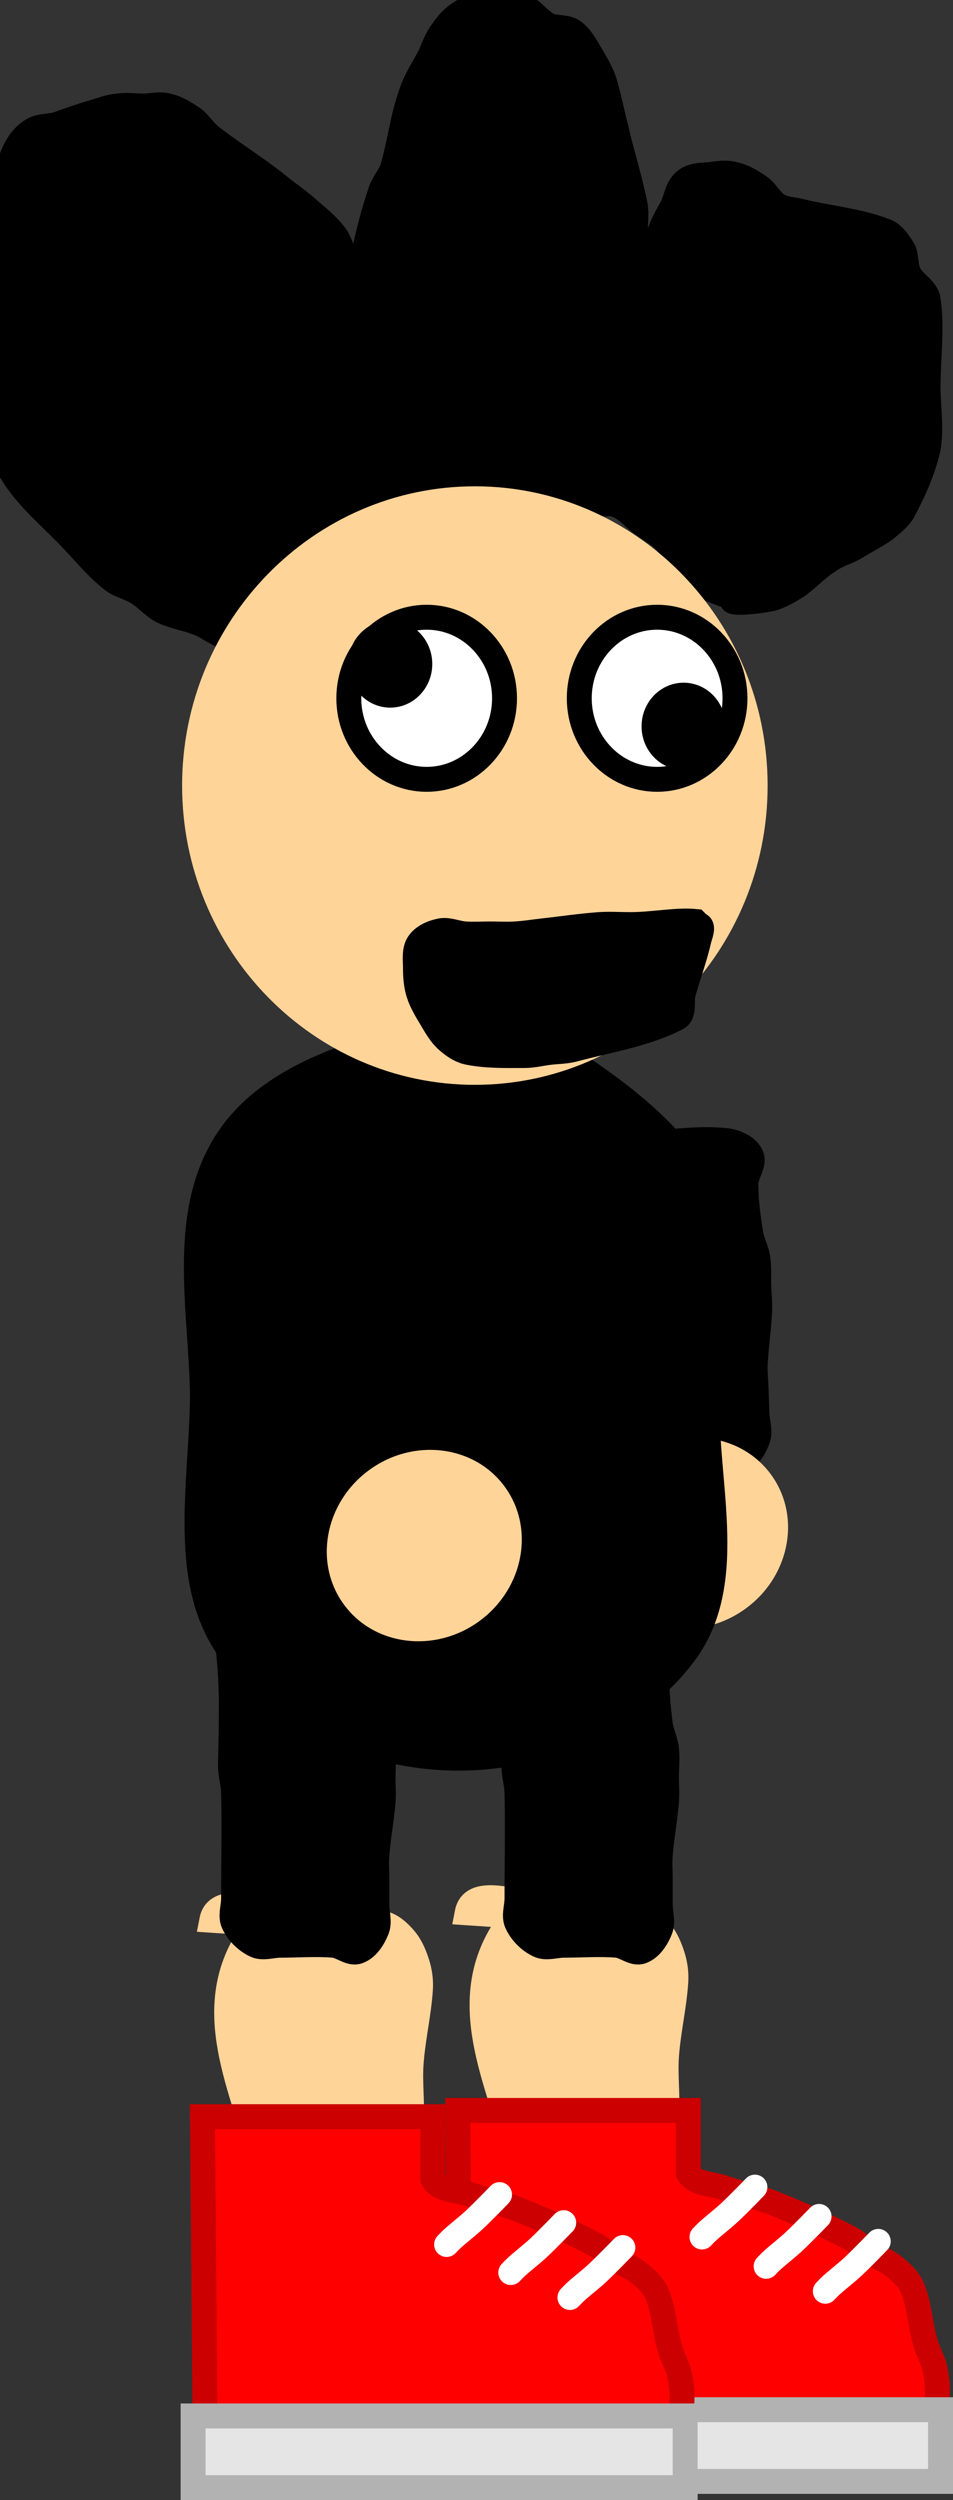 <svg version="1.1" xmlns="http://www.w3.org/2000/svg" xmlns:xlink="http://www.w3.org/1999/xlink" width="76.5" height="200.5" viewBox="0,0,76.5,200.5"><rect x="0" y="0" width="76.5" height="200.5" fill="#333333" stroke="none"/><g transform="translate(-202.597,-80.261)"><g data-paper-data="{&quot;isPaintingLayer&quot;:true}" fill-rule="nonzero" stroke-linejoin="miter" stroke-miterlimit="10" stroke-dasharray="" stroke-dashoffset="0" style="mix-blend-mode: normal"><g id="ID0.14264652878046036" stroke-width="2"><path d="M240.097,233.661c0.488,-2.536 5.169,-0.316 7.75,-0.25c0.686,0.018 1.316,0.443 2,0.5c1.327,0.111 2.698,-0.283 4,0c0.7,0.152 1.287,0.703 1.75,1.25c0.481,0.568 0.778,1.289 1,2c0.2,0.641 0.292,1.33 0.25,2c-0.126,2.01 -0.61,3.991 -0.75,6c-0.11,1.578 0.117,3.173 0,4.75c-0.051,0.685 -0.225,1.371 -0.5,2c-0.315,0.72 -0.627,1.521 -1.25,2c-0.544,0.419 -1.456,0.081 -2,0.5c-0.623,0.479 -0.604,1.553 -1.25,2c-0.552,0.382 -1.369,0.479 -2,0.25c-1.302,-0.474 -2.392,-1.419 -3.5,-2.25c-0.565,-0.424 -1.081,0.082 -1.5,-1.5c-1.677,-6.329 -5.236,-12.821 -0.25,-19z" id="ID0.17920746188610792" fill="#ffd499" stroke="#ffd499" stroke-linecap="round"/><g id="ID0.9278047611005604"><path d="M257.847,249.511v5c0.505,0.956 1.95,0.85 3,1.25c1.3,0.45 2.7,0.7 4,1.25c2,0.8 4,1.7 6,2.75c0.6,0.3 1.1,0.85 1.75,1.25c0.55,0.35 1.2,0.55 1.75,1c0.55,0.45 1.2,1 1.5,1.75c0.55,1.3 0.6,2.8 1,4.25c0.15,0.65 0.55,1.3 0.75,2c0.15,0.65 0.25,1.3 0.25,2c0,0.65 -0.1,1.3 -0.25,2c-0.2,0.65 -0.65,1.3 -0.75,2c-0.2,0.95 2.5,2.75 -0.25,3h-37l-0.25,-29.5z" id="ID0.7963717300444841" fill="#ff0000" stroke="#cc0000" stroke-linecap="round"/><path d="M238.597,273.511h39.5v5.75h-39.5z" id="ID0.23636615462601185" fill="#e5e5e5" stroke="#b2b2b2" stroke-linecap="butt"/><path d="M273.097,260.011c0,0 -1.311,1.357 -2,2c-0.561,0.524 -1.176,0.99 -1.75,1.5c-0.176,0.156 -0.5,0.5 -0.5,0.5" id="ID0.6116329785436392" fill="none" stroke="#ffffff" stroke-linecap="round"/><path d="M268.347,258.011c0,0 -1.311,1.357 -2,2c-0.561,0.524 -1.176,0.99 -1.75,1.5c-0.176,0.156 -0.5,0.5 -0.5,0.5" id="ID0.6116329785436392" fill="none" stroke="#ffffff" stroke-linecap="round"/><path d="M263.197,255.661c0,0 -1.311,1.357 -2,2c-0.561,0.524 -1.176,0.99 -1.75,1.5c-0.176,0.156 -0.5,0.5 -0.5,0.5" id="ID0.6116329785436392" fill="none" stroke="#ffffff" stroke-linecap="round"/></g></g><g id="ID0.14264652878046036" stroke-width="2"><path d="M219.597,234.261c0.488,-2.536 5.169,-0.316 7.75,-0.25c0.686,0.018 1.316,0.443 2,0.5c1.327,0.111 2.698,-0.283 4,0c0.7,0.152 1.287,0.703 1.75,1.25c0.481,0.568 0.778,1.289 1,2c0.2,0.641 0.292,1.33 0.25,2c-0.126,2.01 -0.61,3.991 -0.75,6c-0.11,1.578 0.117,3.173 0,4.75c-0.051,0.685 -0.225,1.371 -0.5,2c-0.315,0.72 -0.627,1.521 -1.25,2c-0.544,0.419 -1.456,0.081 -2,0.5c-0.623,0.479 -0.604,1.553 -1.25,2c-0.552,0.382 -1.369,0.479 -2,0.25c-1.302,-0.474 -2.392,-1.419 -3.5,-2.25c-0.565,-0.424 -1.081,0.082 -1.5,-1.5c-1.677,-6.329 -5.236,-12.821 -0.25,-19z" id="ID0.17920746188610792" fill="#ffd499" stroke="#ffd499" stroke-linecap="round"/><g id="ID0.9278047611005604"><path d="M237.347,250.011v5c0.505,0.956 1.95,0.85 3,1.25c1.3,0.45 2.7,0.7 4,1.25c2,0.8 4,1.7 6,2.75c0.6,0.3 1.1,0.85 1.75,1.25c0.55,0.35 1.2,0.55 1.75,1c0.55,0.45 1.2,1 1.5,1.75c0.55,1.3 0.6,2.8 1,4.25c0.15,0.65 0.55,1.3 0.75,2c0.15,0.65 0.25,1.3 0.25,2c0,0.65 -0.1,1.3 -0.25,2c-0.2,0.65 -0.65,1.3 -0.75,2c-0.2,0.95 2.5,2.75 -0.25,3h-37l-0.25,-29.5z" id="ID0.7963717300444841" fill="#ff0000" stroke="#cc0000" stroke-linecap="round"/><path d="M218.097,274.011h39.5v5.75h-39.5z" id="ID0.23636615462601185" fill="#e5e5e5" stroke="#b2b2b2" stroke-linecap="butt"/><path d="M252.597,260.511c0,0 -1.311,1.357 -2,2c-0.561,0.524 -1.176,0.99 -1.75,1.5c-0.176,0.156 -0.5,0.5 -0.5,0.5" id="ID0.6116329785436392" fill="none" stroke="#ffffff" stroke-linecap="round"/><path d="M247.847,258.511c0,0 -1.311,1.357 -2,2c-0.561,0.524 -1.176,0.99 -1.75,1.5c-0.176,0.156 -0.5,0.5 -0.5,0.5" id="ID0.6116329785436392" fill="none" stroke="#ffffff" stroke-linecap="round"/><path d="M242.697,256.261c0,0 -1.311,1.357 -2,2c-0.561,0.524 -1.176,0.99 -1.75,1.5c-0.176,0.156 -0.5,0.5 -0.5,0.5" id="ID0.6116329785436392" fill="none" stroke="#ffffff" stroke-linecap="round"/></g></g><g id="ID0.2955229333601892"><path d="M251.383,172.81c0.048,-0.832 0.187,-0.678 0.474,-0.767c0.716,-0.222 1.5,-0.052 2.249,-0.078c2.247,-0.078 4.511,-0.474 6.746,-0.233c0.78,0.084 1.708,0.469 2.042,1.18c0.326,0.694 -0.417,1.498 -0.422,2.266c-0.007,1.335 0.176,2.671 0.388,3.989c0.108,0.678 0.465,1.303 0.569,1.982c0.114,0.741 0.052,1.5 0.078,2.249c0.023,0.666 0.099,1.333 0.069,1.999c-0.065,1.423 -0.288,2.842 -0.353,4.265c-0.03,0.665 0.046,1.333 0.069,1.999c0.023,0.666 0.046,1.333 0.069,1.999c0.023,0.666 0.295,1.373 0.069,1.999c-0.26,0.722 -0.725,1.518 -1.439,1.801c-0.639,0.253 -1.331,-0.399 -2.016,-0.431c-1.414,-0.064 -2.833,0.098 -4.247,0.147c-0.666,0.023 -1.385,0.33 -1.999,0.069c-0.759,-0.323 -1.435,-0.954 -1.809,-1.689c-0.303,-0.594 -0.045,-1.291 -0.069,-1.999c-0.098,-2.829 -0.13,-5.669 -0.294,-8.495c-0.044,-0.753 -0.316,-1.407 -0.328,-2.24c-0.047,-3.333 -0.04,-6.683 -0.587,-9.736z" id="ID0.022129699122160673" fill="#000000" stroke="#000000" stroke-width="2" stroke-linecap="round"/><path d="M264.591,198.66c1.179,1.701 1.51,3.752 1.093,5.693c-0.417,1.941 -1.582,3.771 -3.396,5.028c-1.814,1.257 -3.936,1.706 -5.9,1.414c-1.964,-0.29 -3.769,-1.321 -4.947,-3.022c-1.179,-1.701 -1.51,-3.752 -1.093,-5.693c0.417,-1.941 1.582,-3.771 3.396,-5.028c1.814,-1.257 3.936,-1.706 5.9,-1.414c1.964,0.29 3.769,1.321 4.947,3.022z" id="ID0.19317426113411784" fill="#ffd499" stroke="none" stroke-width="1" stroke-linecap="butt"/></g><path d="M221.597,211.761c0.077,-0.83 0.21,-0.671 0.5,-0.75c0.723,-0.197 1.501,0 2.25,0c2.248,0 4.525,-0.318 6.75,0c0.777,0.111 1.691,0.528 2,1.25c0.302,0.705 -0.469,1.483 -0.5,2.25c-0.053,1.334 0.084,2.676 0.25,4c0.085,0.681 0.42,1.318 0.5,2c0.088,0.744 0,1.501 0,2.25c0,0.666 0.053,1.336 0,2c-0.114,1.42 -0.386,2.83 -0.5,4.25c-0.053,0.664 0,1.334 0,2c0,0.666 0,1.334 0,2c0,0.666 0.247,1.382 0,2c-0.285,0.713 -0.777,1.492 -1.5,1.75c-0.647,0.231 -1.316,-0.445 -2,-0.5c-1.411,-0.113 -2.835,0 -4.25,0c-0.666,0 -1.396,0.282 -2,0c-0.747,-0.349 -1.401,-1.003 -1.75,-1.75c-0.282,-0.604 0,-1.292 0,-2c0,-2.831 0.066,-5.67 0,-8.5c-0.018,-0.754 -0.267,-1.417 -0.25,-2.25c0.068,-3.333 0.191,-6.68 -0.25,-9.75z" id="ID0.022129699122160673" fill="#000000" stroke="#000000" stroke-width="2" stroke-linecap="round"/><path d="M244.347,211.761c0.077,-0.83 0.21,-0.671 0.5,-0.75c0.723,-0.197 1.501,0 2.25,0c2.248,0 4.525,-0.318 6.75,0c0.777,0.111 1.691,0.528 2,1.25c0.302,0.705 -0.469,1.483 -0.5,2.25c-0.053,1.334 0.084,2.676 0.25,4c0.085,0.681 0.42,1.318 0.5,2c0.088,0.744 0,1.501 0,2.25c0,0.666 0.053,1.336 0,2c-0.114,1.42 -0.386,2.83 -0.5,4.25c-0.053,0.664 0,1.334 0,2c0,0.666 0,1.334 0,2c0,0.666 0.247,1.382 0,2c-0.285,0.713 -0.777,1.492 -1.5,1.75c-0.647,0.231 -1.316,-0.445 -2,-0.5c-1.411,-0.113 -2.835,0 -4.25,0c-0.666,0 -1.396,0.282 -2,0c-0.747,-0.349 -1.401,-1.003 -1.75,-1.75c-0.282,-0.604 0,-1.292 0,-2c0,-2.831 0.066,-5.67 0,-8.5c-0.018,-0.754 -0.267,-1.417 -0.25,-2.25c0.068,-3.333 0.191,-6.68 -0.25,-9.75z" id="ID0.022129699122160673" fill="#000000" stroke="#000000" stroke-width="2" stroke-linecap="round"/><path d="M239.384,162.761c3.788,-0.625 6.935,1.153 9.707,3c4.152,2.779 8.682,6.39 10.507,11c1.854,4.683 0.054,9.835 -0.213,15c-0.361,6.981 2.458,15.115 -1.714,20.927c-3.824,5.321 -11.151,8.573 -18.287,8.573c-7.137,0 -14.396,-3.328 -18.287,-8.573c-4.084,-5.508 -2.315,-13.46 -2.248,-20.427c-0.067,-6.881 -1.982,-14.938 2.248,-20.927c3.762,-5.328 11.594,-7.305 18.287,-8.573z" id="ID0.8979470622725785" fill="#000000" stroke="#000000" stroke-width="2" stroke-linecap="round"/><g id="ID0.2955229333601892"><path d="M229.234,174.033c0.027,-0.833 0.169,-0.682 0.454,-0.779c0.71,-0.24 1.498,-0.091 2.246,-0.136c2.244,-0.136 4.497,-0.591 6.738,-0.409c0.782,0.064 1.72,0.425 2.072,1.127c0.344,0.685 -0.378,1.509 -0.363,2.276c0.028,1.335 0.246,2.666 0.492,3.978c0.126,0.675 0.499,1.29 0.62,1.966c0.133,0.737 0.091,1.498 0.136,2.246c0.04,0.665 0.134,1.33 0.121,1.996c-0.028,1.424 -0.214,2.848 -0.242,4.272c-0.013,0.666 0.081,1.332 0.121,1.996c0.04,0.665 0.081,1.332 0.121,1.996c0.04,0.665 0.33,1.365 0.121,1.996c-0.241,0.729 -0.685,1.536 -1.391,1.838c-0.632,0.27 -1.341,-0.365 -2.027,-0.378c-1.415,-0.027 -2.83,0.172 -4.242,0.257c-0.665,0.04 -1.376,0.366 -1.996,0.121c-0.767,-0.303 -1.459,-0.916 -1.853,-1.641c-0.318,-0.586 -0.078,-1.29 -0.121,-1.996c-0.171,-2.826 -0.277,-5.664 -0.514,-8.484c-0.064,-0.752 -0.352,-1.398 -0.386,-2.231c-0.134,-3.331 -0.214,-6.679 -0.84,-9.717z" id="ID0.022129699122160673" fill="#000000" stroke="#000000" stroke-width="2" stroke-linecap="round"/><path d="M243.11,199.484c1.222,1.669 1.608,3.712 1.24,5.663c-0.366,1.951 -1.483,3.811 -3.264,5.114c-1.781,1.304 -3.891,1.808 -5.861,1.567c-1.971,-0.239 -3.802,-1.223 -5.024,-2.892c-1.222,-1.669 -1.608,-3.712 -1.24,-5.663c0.366,-1.951 1.483,-3.811 3.264,-5.114c1.781,-1.304 3.891,-1.808 5.861,-1.567c1.971,0.239 3.802,1.223 5.024,2.892z" id="ID0.19317426113411784" fill="#ffd499" stroke="none" stroke-width="1" stroke-linecap="butt"/></g><path d="M223.597,131.761c-0.183,0.037 -0.646,-0.447 -1,-0.5c-0.689,-0.14 -1.4,0.15 -2,0c-0.75,-0.2 -1.35,-0.75 -2,-1c-1,-0.4 -2.1,-0.55 -3,-1c-0.75,-0.4 -1.3,-1.1 -2,-1.5c-0.65,-0.4 -1.45,-0.55 -2,-1c-1.15,-0.9 -2.05,-2 -3,-3c-1.7,-1.85 -3.7,-3.4 -5,-5.5c-0.95,-1.5 -1.35,-3.3 -1.5,-5c-0.35,-2.85 -0.15,-5.7 0,-8.5c0.05,-1.7 0.35,-3.35 0.5,-5c0.05,-1 -0.15,-2.05 0,-3c0.15,-1.4 0.45,-2.75 1,-4c0.3,-0.8 0.8,-1.55 1.5,-2c0.55,-0.4 1.3,-0.35 2,-0.5c1,-0.35 1.95,-0.7 3,-1c0.65,-0.2 1.3,-0.45 2,-0.5c0.65,-0.1 1.3,0 2,0c0.65,0 1.35,-0.2 2,0c0.7,0.15 1.35,0.55 2,1c0.55,0.4 0.9,1.05 1.5,1.5c1.1,0.85 2.3,1.65 3.5,2.5c0.65,0.45 1.3,0.95 2,1.5c0.8,0.65 1.7,1.25 2.5,2c0.7,0.6 1.45,1.2 2,2c0.45,0.7 0.6,1.65 1,2.5c0.3,0.65 0.8,2 1,2c0.15,0 -0.15,-1.35 0,-2c0.35,-2.05 0.85,-4.05 1.5,-6c0.2,-0.75 0.75,-1.3 1,-2c0.6,-2 0.8,-4.05 1.5,-6c0.35,-1.1 1,-2.05 1.5,-3c0.3,-0.7 0.55,-1.4 1,-2c0.4,-0.6 0.9,-1.15 1.5,-1.5c0.75,-0.5 1.6,-0.95 2.5,-1c0.8,-0.1 1.7,0.15 2.5,0.5c0.75,0.3 1.25,1.1 2,1.5c0.6,0.3 1.4,0.1 2,0.5c0.65,0.45 1.05,1.25 1.5,2c0.35,0.6 0.75,1.25 1,2c0.4,1.3 0.65,2.65 1,4c0.45,1.95 1.1,3.95 1.5,6c0.1,0.65 0,1.3 0,2c0,0.65 -0.1,1.3 0,2c0.05,0.65 0.1,2 0.5,2c0.35,0 0.7,-1.35 1,-2c0.2,-0.65 0.25,-1.4 0.5,-2c0.25,-0.7 0.65,-1.35 1,-2c0.3,-0.7 0.4,-1.55 1,-2c0.5,-0.45 1.3,-0.45 2,-0.5c0.65,-0.1 1.35,-0.2 2,0c0.7,0.15 1.35,0.55 2,1c0.55,0.4 0.85,1.1 1.5,1.5c0.55,0.3 1.3,0.3 2,0.5c2.15,0.5 4.4,0.7 6.5,1.5c0.65,0.2 1.1,0.85 1.5,1.5c0.3,0.55 0.15,1.35 0.5,2c0.35,0.7 1.35,1.15 1.5,2c0.35,2.25 0,4.65 0,7c0,1.65 0.3,3.35 0,5c-0.4,1.75 -1.15,3.4 -2,5c-0.35,0.6 -0.95,1.05 -1.5,1.5c-0.8,0.55 -1.7,1 -2.5,1.5c-0.7,0.35 -1.4,0.55 -2,1c-0.9,0.55 -1.65,1.4 -2.5,2c-0.65,0.4 -1.3,0.8 -2,1c-1.35,0.3 -4,0.5 -3,0c0,0 -1.716,-0.565 -2.5,-1c-0.728,-0.404 -1.458,-0.868 -2,-1.5c-0.485,-0.565 -0.515,-1.435 -1,-2c-0.542,-0.632 -1.334,-1.001 -2,-1.5c-0.666,-0.499 -1.221,-1.208 -2,-1.5c-0.624,-0.234 -1.334,0 -2,0c-2.164,0 -4.336,0 -6.5,0c-2.331,0 -4.683,-0.257 -7,0c-0.74,0.082 -1.303,0.739 -2,1c-0.643,0.241 -1.404,0.159 -2,0.5c-0.613,0.35 -0.925,1.089 -1.5,1.5c-0.606,0.433 -1.473,0.473 -2,1c-0.527,0.527 -0.638,1.349 -1,2c-0.471,0.849 -0.917,1.723 -1.5,2.5c-0.424,0.565 -1.02,0.985 -1.5,1.5c-0.522,0.57 -1.206,1.441 -1.5,2z" id="ID0.24193326709792018" fill="#000000" stroke="#000000" stroke-width="2" stroke-linecap="round"/><g id="ID0.17718650214374065"><path d="M240.716,119.261c6.484,0 12.358,2.689 16.613,7.034c4.254,4.345 6.887,10.345 6.887,16.966c0,6.621 -2.633,12.621 -6.887,16.966c-4.254,4.345 -10.129,7.034 -16.613,7.034c-6.484,0 -12.358,-2.689 -16.613,-7.034c-4.254,-4.345 -6.887,-10.345 -6.887,-16.966c0,-6.621 2.633,-12.621 6.887,-16.966c4.254,-4.345 10.129,-7.034 16.613,-7.034z" id="ID0.098620078060776" fill="#ffd499" stroke="none" stroke-width="1" stroke-linecap="butt"/><path d="M255.347,129.761c1.724,0 3.287,0.728 4.418,1.905c1.132,1.177 1.832,2.802 1.832,4.595c0,1.793 -0.7,3.418 -1.832,4.595c-1.131,1.177 -2.694,1.905 -4.418,1.905c-1.724,0 -3.287,-0.728 -4.418,-1.905c-1.132,-1.177 -1.832,-2.802 -1.832,-4.595c0,-1.793 0.7,-3.418 1.832,-4.595c1.131,-1.177 2.694,-1.905 4.418,-1.905z" id="ID0.3920878516510129" fill="#ffffff" stroke="#000000" stroke-width="2" stroke-linecap="butt"/><path d="M236.847,129.761c1.724,0 3.287,0.728 4.418,1.905c1.132,1.177 1.832,2.802 1.832,4.595c0,1.793 -0.7,3.418 -1.832,4.595c-1.131,1.177 -2.694,1.905 -4.418,1.905c-1.724,0 -3.287,-0.728 -4.418,-1.905c-1.132,-1.177 -1.832,-2.802 -1.832,-4.595c0,-1.793 0.7,-3.418 1.832,-4.595c1.131,-1.177 2.694,-1.905 4.418,-1.905z" id="ID0.3920878516510129" fill="#ffffff" stroke="#000000" stroke-width="2" stroke-linecap="butt"/><path d="M257.472,135.011c0.931,0 1.775,0.392 2.386,1.026c0.611,0.633 0.989,1.508 0.989,2.474c0,0.966 -0.378,1.841 -0.989,2.474c-0.611,0.634 -1.455,1.026 -2.386,1.026c-0.931,0 -1.775,-0.392 -2.386,-1.026c-0.611,-0.633 -0.989,-1.508 -0.989,-2.474c0,-0.966 0.378,-1.841 0.989,-2.474c0.611,-0.634 1.455,-1.026 2.386,-1.026z" id="ID0.6984207038767636" fill="#000000" stroke="none" stroke-width="1" stroke-linecap="butt"/><path d="M233.922,130.011c0.931,0 1.775,0.392 2.386,1.026c0.611,0.633 0.989,1.508 0.989,2.474c0,0.966 -0.378,1.841 -0.989,2.474c-0.611,0.634 -1.455,1.026 -2.386,1.026c-0.931,0 -1.775,-0.392 -2.386,-1.026c-0.611,-0.633 -0.989,-1.508 -0.989,-2.474c0,-0.966 0.378,-1.841 0.989,-2.474c0.611,-0.634 1.455,-1.026 2.386,-1.026z" id="ID0.6984207038767636" fill="#000000" stroke="none" stroke-width="1" stroke-linecap="butt"/><path d="M258.697,154.411c0.446,0.101 0.092,0.844 0,1.25c-0.327,1.439 -0.852,2.829 -1.25,4.25c-0.185,0.661 0.138,1.672 -0.5,2c-2.553,1.313 -5.477,1.756 -8.25,2.5c-0.693,0.186 -1.334,0.167 -2,0.25c-0.666,0.083 -1.329,0.25 -2,0.25c-1.501,0 -3.028,0.044 -4.5,-0.25c-0.658,-0.132 -1.255,-0.546 -1.75,-1c-0.528,-0.484 -0.882,-1.136 -1.25,-1.75c-0.383,-0.638 -0.778,-1.289 -1,-2c-0.2,-0.641 -0.25,-1.329 -0.25,-2c0,-0.671 -0.122,-1.442 0.25,-2c0.372,-0.558 1.092,-0.868 1.75,-1c0.658,-0.132 1.33,0.208 2,0.25c0.665,0.042 1.334,0 2,0c0.666,0 1.335,0.039 2,0c0.753,-0.044 1.501,-0.167 2.25,-0.25c1.498,-0.166 2.996,-0.393 4.5,-0.5c0.83,-0.059 1.668,0 2.5,0c1.832,0 3.714,-0.406 5.25,-0.25z" id="ID0.9000463099218905" fill="#000000" stroke="#000000" stroke-width="2" stroke-linecap="round"/></g></g></g></svg>
